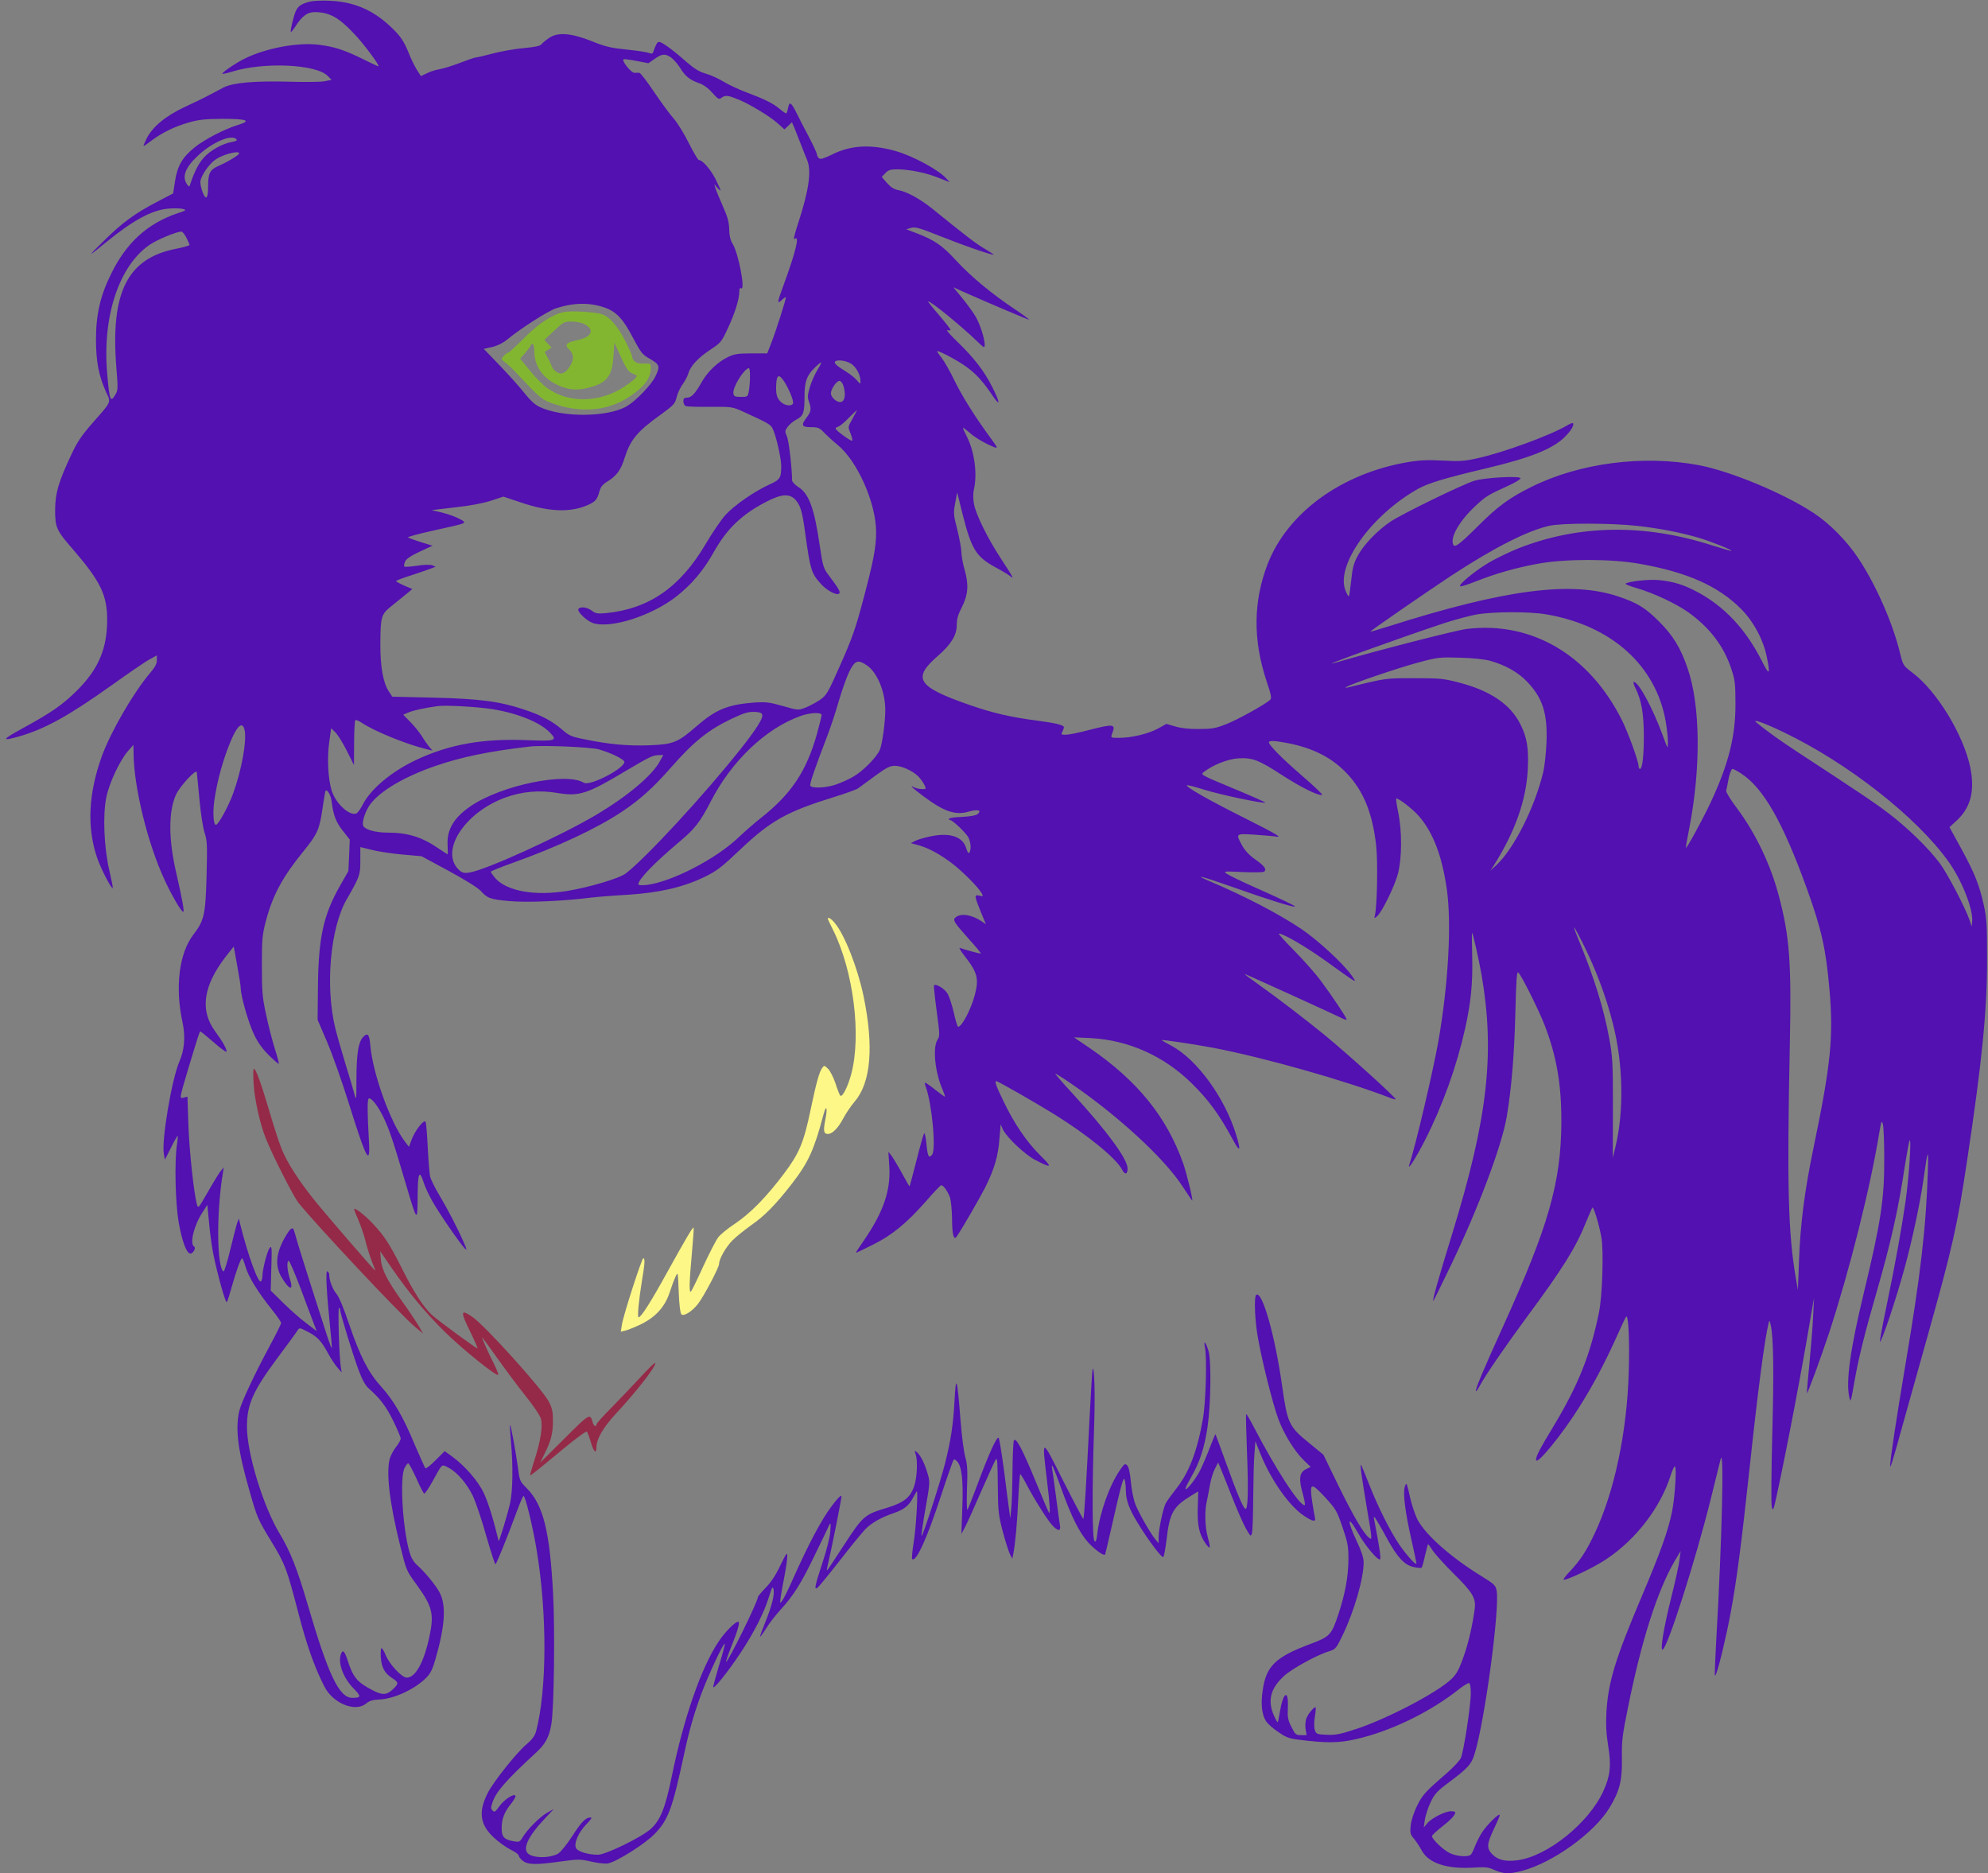 <?xml version="1.0" standalone="no"?>
<svg xmlns:xlink="http://www.w3.org/1999/xlink" id="svg" version="1.0" xmlns="http://www.w3.org/2000/svg" width="1280pt" height="1206pt" viewBox="0 0 1280 1206" preserveAspectRatio="xMidYMid meet">

<rect x="0" y="0" width="1280" height="1206" fill="#808080" stroke="none"/>

<g transform="translate(0,1206) scale(0.1,-0.1)" fill="#000000" stroke="none">
<path d="M1997 12050 c-55 -14 -75 -27 -91 -58 -14 -28 -39 -132 -33 -138 2&#10;-2 18 18 35 45 38 58 73 83 117 83 94 0 155 -33 252 -136 63 -65 167 -205 160&#10;-213 -2 -1 -45 19 -97 45 -115 57 -181 80 -280 93 -137 19 -350 -20 -490 -91&#10;-59 -30 -144 -89 -138 -95 2 -2 31 4 63 14 203 63 539 48 614 -27 l26 -26 -45&#10;-9 c-25 -5 -126 -6 -225 -3 -228 6 -364 -6 -425 -37 -25 -13 -67 -36 -95 -50&#10;-27 -15 -98 -49 -156 -76 -122 -57 -207 -127 -245 -203 -13 -26 -22 -48 -19&#10;-48 3 0 26 16 52 36 65 49 148 90 240 116 63 18 104 22 215 23 159 0 190 -12&#10;101 -39 -88 -27 -217 -94 -280 -145 -79 -64 -111 -119 -126 -217 l-12 -79&#10;-105 -55 c-142 -74 -225 -135 -344 -253 -108 -106 -106 -107 19 -5 174 142&#10;296 207 400 215 35 3 76 2 92 -2 26 -7 24 -9 -37 -29 -192 -66 -327 -189 -425&#10;-390 -69 -138 -97 -262 -97 -421 0 -141 18 -237 67 -343 30 -65 35 -54 -91&#10;-197 -69 -79 -97 -121 -134 -200 -83 -177 -104 -247 -105 -355 0 -117 6 -132&#10;122 -265 170 -198 213 -287 213 -444 0 -185 -55 -316 -190 -452 -95 -95 -165&#10;-144 -355 -248 -134 -73 -139 -85 -23 -52 168 48 321 133 603 334 105 75 211&#10;148 238 162 l47 26 0 -31 c0 -23 -12 -46 -44 -83 -108 -127 -254 -380 -311&#10;-537 -86 -241 -96 -456 -30 -651 24 -71 93 -204 101 -196 2 2 -8 53 -22 113&#10;-34 146 -43 354 -20 469 18 92 87 239 140 300 l35 40 1 -52 c1 -217 90 -582&#10;200 -818 45 -98 107 -205 120 -205 8 0 -5 74 -44 245 -52 221 -52 401 -3 509&#10;25 55 130 168 134 145 1 -8 9 -86 17 -174 8 -89 23 -184 33 -215 17 -49 18&#10;-78 13 -280 -7 -250 -15 -285 -85 -377 -92 -120 -119 -339 -70 -563 20 -92 13&#10;-179 -20 -254 -49 -112 -116 -509 -100 -595 l7 -36 40 79 c21 43 41 76 42 75&#10;2 -2 0 -29 -5 -59 -16 -112 -10 -371 11 -496 21 -122 51 -204 76 -204 18 0 38&#10;37 24 45 -30 18 -2 135 53 219 l32 50 12 -124 c6 -69 19 -159 28 -200 28 -136&#10;78 -311 85 -303 4 4 17 44 29 88 27 99 61 195 70 195 3 0 14 -26 23 -58 18&#10;-62 80 -162 172 -277 31 -38 56 -75 56 -82 0 -6 -32 -72 -72 -145 -100 -186&#10;-184 -365 -197 -420 -27 -115 -10 -254 65 -514 50 -176 53 -183 147 -337 82&#10;-135 95 -169 167 -447 53 -205 105 -354 169 -478 55 -108 199 -166 268 -109&#10;21 18 42 24 81 26 97 3 233 66 307 141 27 27 41 56 59 120 61 212 70 345 27&#10;427 -22 44 -96 134 -146 178 -23 21 -38 47 -49 85 -44 155 -63 479 -31 540 9&#10;17 19 30 23 30 5 0 28 -43 52 -95 23 -53 46 -98 51 -100 4 -3 28 32 53 77 67&#10;121 57 113 103 90 56 -29 120 -103 159 -185 18 -40 57 -154 85 -255 29 -100&#10;55 -182 59 -182 6 0 70 157 146 362 16 43 32 78 35 78 11 0 59 -195 83 -341&#10;70 -413 68 -910 -3 -1177 -8 -27 -25 -51 -61 -81 -65 -55 -213 -241 -250 -314&#10;-61 -121 -50 -202 38 -285 31 -29 80 -64 109 -79 29 -14 53 -31 53 -38 0 -8&#10;12 -23 26 -34 33 -26 86 -27 247 -4 112 15 122 15 193 -1 43 -10 89 -15 108&#10;-12 55 10 236 124 298 187 91 93 116 161 193 518 32 151 65 264 111 388 43&#10;116 142 328 150 321 3 -3 -13 -65 -36 -138 -22 -74 -39 -137 -38 -141 5 -14&#10;95 99 173 216 88 132 155 263 186 365 19 62 24 71 29 50 9 -34 -10 -107 -53&#10;-214 -20 -49 -35 -91 -33 -93 1 -2 19 23 39 54 19 32 62 87 95 123 82 90 132&#10;169 221 355 43 88 83 171 89 185 11 22 12 16 8 -40 -3 -39 -24 -120 -51 -202&#10;-50 -152 -55 -179 -29 -157 9 8 73 86 142 174 68 88 141 177 161 198 39 42&#10;104 79 190 108 63 22 95 48 122 101 11 21 21 38 22 38 9 0 -5 -239 -20 -328&#10;-9 -56 -13 -105 -10 -108 24 -25 96 132 187 411 40 121 76 223 80 228 3 4 14&#10;-1 23 -11 30 -33 40 -125 33 -302 l-6 -165 24 45 c13 25 61 131 106 235 46&#10;105 87 194 91 199 11 12 12 -4 14 -199 1 -132 5 -164 32 -266 17 -64 38 -129&#10;46 -145 l15 -28 6 30 c13 65 25 198 32 351 4 90 10 163 13 163 3 0 22 -30 41&#10;-67 50 -96 137 -233 168 -265 34 -36 53 -36 47 0 -3 15 -14 97 -25 182 -11 85&#10;-23 169 -26 185 -8 50 10 10 60 -130 64 -178 116 -282 172 -344 41 -45 100&#10;-89 109 -79 1 2 17 66 34 143 72 317 84 361 92 340 4 -11 8 -44 8 -72 1 -62&#10;20 -114 75 -205 65 -107 157 -231 166 -221 5 4 13 51 20 103 21 185 42 221&#10;170 298 l35 21 -3 -104 c-4 -116 10 -176 53 -235 29 -39 31 -28 10 50 -17 63&#10;-19 166 -5 225 5 22 14 69 20 104 6 35 20 82 32 105 l21 41 13 -30 c7 -17 41&#10;-100 74 -185 33 -85 75 -180 92 -210 30 -52 32 -54 39 -30 4 14 7 118 8 231 1&#10;113 4 241 8 283 l6 78 32 -80 c66 -166 186 -338 281 -400 57 -39 79 -41 70&#10;-10 -3 13 -11 60 -18 105 -17 119 -7 122 84 24 70 -77 76 -87 112 -193 34 -99&#10;38 -122 38 -207 -1 -110 -20 -216 -63 -348 -46 -139 -55 -149 -184 -197 -224&#10;-84 -283 -142 -305 -298 -13 -86 -6 -153 20 -196 10 -17 47 -50 82 -73 61 -41&#10;66 -42 193 -56 152 -16 226 -11 354 23 209 56 437 170 609 305 34 28 67 47 72&#10;44 6 -3 10 -32 10 -63 0 -82 -47 -387 -65 -421 -8 -16 -45 -56 -81 -88 -150&#10;-130 -164 -146 -200 -218 -21 -43 -37 -93 -41 -126 -5 -49 -3 -58 22 -87 14&#10;-17 36 -50 48 -73 44 -83 160 -122 333 -112 78 5 97 3 138 -16 58 -25 92 -26&#10;171 -6 202 52 471 246 569 409 65 108 81 174 79 316 -2 112 2 146 38 323 88&#10;439 191 759 304 952 l36 60 -7 -55 c-3 -30 -28 -144 -56 -254 -46 -187 -69&#10;-326 -54 -326 29 0 211 569 311 970 29 118 58 233 63 255 24 98 10 -509 -28&#10;-1170 -5 -93 -9 -183 -9 -200 0 -29 1 -29 10 -6 18 45 68 256 93 394 37 198&#10;69 443 121 927 54 505 97 831 122 930 6 24 6 23 14 -10 18 -78 21 -297 10&#10;-705 -6 -236 -8 -446 -3 -465 7 -31 10 -26 31 70 67 310 161 800 225 1185 l16&#10;90 -6 -120 c-3 -66 -14 -203 -24 -305 -10 -101 -17 -186 -16 -188 5 -4 89 225&#10;143 388 131 400 265 932 324 1294 12 69 14 75 22 50 5 -16 9 -114 9 -219 1&#10;-265 -21 -409 -132 -870 -86 -357 -116 -567 -93 -670 8 -37 10 -31 31 90 26&#10;153 69 326 147 595 88 305 138 526 179 800 14 89 28 165 32 169 12 11 -6 -248&#10;-27 -394 -25 -173 -65 -397 -124 -681 -25 -119 -43 -219 -41 -221 9 -10 105&#10;275 161 482 47 171 100 422 120 565 27 195 33 207 28 55 -12 -372 -47 -674&#10;-148 -1270 -54 -322 -95 -591 -95 -629 0 -25 14 19 83 269 42 149 112 399 156&#10;557 163 581 193 716 255 1128 97 641 130 970 130 1300 0 224 -2 267 -21 353&#10;-29 131 -59 206 -147 367 l-74 135 49 45 c88 83 115 190 85 339 -43 209 -215&#10;492 -372 610 -59 45 -61 48 -79 121 -46 193 -152 436 -266 610 -76 116 -187&#10;229 -294 299 -190 125 -531 267 -735 306 -359 68 -770 15 -1081 -140 -139 -69&#10;-215 -124 -339 -248 -127 -126 -154 -146 -164 -121 -19 48 43 153 144 247 69&#10;64 79 70 213 131 42 19 77 40 77 47 0 17 -229 5 -297 -16 -74 -22 -469 -215&#10;-540 -263 -86 -58 -174 -150 -211 -220 -26 -48 -34 -79 -42 -158 -6 -53 -12&#10;-100 -15 -102 -3 -3 -12 12 -21 34 -68 162 164 488 468 658 65 36 174 69 437&#10;131 286 68 429 125 507 203 40 40 62 77 51 88 -2 3 -20 -4 -39 -16 -107 -63&#10;-413 -175 -575 -210 -84 -19 -116 -21 -223 -15 -96 5 -148 3 -225 -10 -425&#10;-72 -772 -323 -902 -653 -94 -242 -97 -491 -7 -760 29 -86 33 -107 22 -117&#10;-30 -29 -209 -128 -283 -157 -69 -27 -93 -31 -175 -31 -62 -1 -115 5 -152 16&#10;l-58 17 -52 -29 c-60 -34 -172 -61 -253 -61 -54 0 -54 0 -45 26 25 64 14 66&#10;-150 24 -63 -17 -130 -30 -148 -30 -29 0 -32 2 -22 19 5 11 10 24 10 30 0 13&#10;-53 26 -165 41 -174 22 -295 50 -449 104 -331 116 -364 169 -197 314 85 74&#10;121 133 121 197 0 39 8 68 32 114 41 81 47 144 19 242 -12 41 -21 93 -21 115&#10;0 21 -12 86 -26 143 -25 97 -26 108 -14 172 l13 69 33 -133 c59 -235 88 -282&#10;219 -352 39 -21 78 -45 88 -53 30 -26 19 -6 -54 105 -86 130 -166 290 -178&#10;359 -6 30 -6 66 -1 90 24 102 5 245 -45 344 -14 27 -25 52 -25 56 0 3 18 -10&#10;40 -29 36 -34 108 -75 165 -97 21 -8 16 2 -29 63 -96 131 -178 260 -231 368&#10;-28 59 -66 125 -84 148 -18 22 -30 41 -27 41 19 0 145 -68 193 -105 61 -45&#10;104 -93 165 -184 50 -73 48 -44 -2 55 -52 104 -119 191 -225 293 -47 45 -77&#10;80 -66 76 12 -3 21 -3 21 2 0 4 -34 48 -75 96 -42 48 -73 87 -69 87 19 0 209&#10;-155 312 -254 49 -47 52 -49 52 -25 0 39 -29 129 -57 179 -14 25 -53 78 -85&#10;118 l-60 73 59 -27 c176 -78 426 -184 429 -182 1 2 -40 33 -93 68 -150 100&#10;-283 211 -378 314 -89 97 -140 132 -260 177 l-60 23 31 9 c27 8 54 0 195 -56&#10;143 -57 316 -117 337 -117 4 0 -22 17 -57 38 -57 33 -123 84 -339 259 -77 62&#10;-164 110 -218 119 -28 5 -48 18 -73 46 l-34 39 23 24 c20 21 33 25 81 25 32 0&#10;89 -7 127 -15 61 -12 91 -22 187 -60 l20 -8 -20 22 c-50 57 -218 148 -333 180&#10;-159 44 -287 36 -407 -25 -52 -25 -72 -31 -82 -23 -7 6 -13 18 -13 25 0 7 -23&#10;57 -51 111 -29 54 -65 124 -80 155 -36 71 -46 78 -55 33 -3 -19 -9 -35 -13&#10;-35 -3 0 -22 13 -41 29 -45 37 -96 62 -210 105 -51 19 -118 50 -149 69 -31 19&#10;-82 43 -114 52 -45 13 -76 32 -129 78 -87 77 -156 127 -174 127 -13 0 -19 -12&#10;-39 -67 -3 -9 -11 -10 -30 -3 -14 5 -78 15 -142 21 -97 10 -134 18 -218 52&#10;-135 54 -223 62 -279 23 -21 -14 -44 -33 -50 -41 -8 -11 -42 -18 -116 -25 -58&#10;-5 -148 -21 -199 -35 -52 -14 -101 -25 -108 -25 -7 0 -53 -16 -102 -35 -49&#10;-19 -109 -37 -133 -41 -23 -4 -60 -15 -80 -26 l-38 -18 -27 42 c-14 24 -37 69&#10;-49 101 -33 83 -57 118 -124 180 -112 104 -235 156 -385 162 -49 3 -107 0&#10;-128 -5z m2325 -361 c16 -12 43 -43 59 -69 33 -53 60 -74 122 -96 26 -9 57&#10;-31 83 -61 40 -44 42 -45 63 -30 24 16 42 13 116 -18 71 -31 191 -104 239&#10;-146 l47 -42 24 23 24 23 15 -34 c8 -19 26 -65 41 -104 15 -38 33 -85 41 -103&#10;30 -70 13 -194 -55 -403 -28 -85 -35 -116 -23 -107 32 27 6 -82 -72 -295 -43&#10;-116 -44 -128 -11 -97 14 13 25 20 25 15 0 -15 -62 -210 -91 -285 l-29 -75&#10;-102 0 c-87 0 -110 -4 -150 -23 -68 -33 -132 -95 -169 -160 -42 -75 -67 -102&#10;-96 -102 -18 0 -23 -6 -23 -24 0 -13 7 -27 16 -30 9 -4 80 -6 158 -5 138 1&#10;142 0 211 -31 160 -73 176 -82 189 -108 22 -42 56 -191 56 -241 0 -79 -7 -89&#10;-78 -121 -96 -44 -223 -132 -281 -195 -28 -31 -85 -115 -128 -188 -164 -278&#10;-365 -417 -641 -444 -55 -5 -67 -3 -92 16 -31 23 -75 28 -86 10 -9 -16 54 -77&#10;94 -90 115 -38 381 48 539 173 98 77 173 167 237 281 85 152 181 245 340 327&#10;100 52 152 54 190 10 31 -37 42 -75 61 -216 32 -231 39 -254 97 -319 38 -45&#10;106 -81 121 -66 10 10 0 28 -74 127 -26 35 -33 57 -50 175 -35 244 -70 341&#10;-138 383 -23 15 -41 34 -41 44 -1 83 -21 254 -33 282 -14 32 -14 37 5 63 11&#10;15 37 36 57 47 44 22 51 43 51 149 0 92 14 133 62 180 22 23 43 40 45 37 2 -2&#10;-9 -24 -25 -49 -15 -25 -37 -73 -47 -107 -15 -51 -17 -67 -7 -94 17 -47 15&#10;-65 -13 -102 -39 -51 -34 -64 27 -64 46 0 55 -4 87 -38 20 -20 57 -54 84 -76&#10;128 -104 248 -376 248 -561 0 -101 -17 -187 -86 -447 -46 -173 -70 -241 -143&#10;-405 -84 -190 -90 -199 -135 -230 -25 -17 -67 -39 -92 -49 -46 -17 -47 -17&#10;-145 11 -88 25 -109 27 -187 22 -168 -13 -245 -45 -368 -152 -122 -106 -150&#10;-117 -308 -123 -135 -5 -262 7 -415 39 -82 16 -99 24 -139 59 -67 58 -135 95&#10;-254 134 -154 51 -284 68 -584 75 l-259 6 -22 33 c-37 55 -56 161 -55 307 1&#10;176 5 190 71 243 30 24 73 59 95 77 l40 33 -52 22 c-29 13 -53 26 -53 29 0 4&#10;46 21 103 39 56 19 113 38 127 44 l25 10 -23 9 c-14 5 -52 4 -97 -3 -41 -6&#10;-78 -9 -82 -5 -3 4 -1 18 5 32 9 18 37 37 95 64 l82 38 -75 23 c-41 13 -79 27&#10;-83 30 -4 4 70 24 165 45 227 50 218 46 166 75 -24 13 -74 31 -111 40 l-68 16&#10;152 18 c96 10 182 27 231 43 l79 26 108 -36 c184 -63 323 -68 436 -18 49 22&#10;60 35 74 86 8 31 20 46 56 68 57 36 83 73 107 150 36 115 81 170 231 277 85&#10;62 93 70 104 114 6 26 24 63 38 82 15 20 31 51 37 70 13 48 65 103 145 155 63&#10;42 69 48 110 137 45 96 73 186 73 235 0 19 4 26 12 21 29 -18 -17 224 -54 285&#10;-15 23 -22 53 -23 95 -1 47 -11 82 -42 151 -22 50 -43 101 -47 115 l-7 25 20&#10;-24 c29 -32 26 -21 -13 58 -32 62 -83 121 -107 121 -5 0 -34 49 -64 109 -30&#10;61 -75 133 -100 161 -25 28 -81 105 -125 170 -44 66 -86 120 -93 121 -6 1 -21&#10;1 -32 0 -20 -1 -82 75 -71 87 3 3 41 -2 83 -10 l78 -15 40 28 c48 34 68 35&#10;107 8z m-2797 -529 c3 -4 -12 -11 -33 -14 -62 -11 -139 -55 -181 -102 -33 -38&#10;-59 -88 -86 -169 -6 -20 -7 -20 -21 -1 -33 46 -12 105 63 177 98 95 232 151&#10;258 109z m15 -87 c0 -11 -75 -56 -133 -81 -55 -24 -67 -47 -67 -130 0 -79 -13&#10;-95 -34 -43 -9 23 -16 53 -16 68 0 36 53 115 98 146 46 33 152 60 152 40z&#10;m-340 -543 c11 -21 20 -43 20 -47 0 -4 -38 -15 -84 -24 -315 -61 -425 -278&#10;-387 -762 11 -135 11 -150 -6 -177 -32 -55 -38 -40 -53 137 -32 365 76 691&#10;273 827 47 32 170 84 204 85 7 1 22 -17 33 -39z m2699 -452 c72 -27 116 -75&#10;179 -197 50 -94 58 -104 108 -132 62 -35 66 -49 32 -116 -27 -53 -124 -154&#10;-182 -188 -122 -72 -419 -74 -563 -4 -30 14 -62 45 -100 93 -31 39 -102 118&#10;-157 175 l-101 105 53 12 c32 7 69 25 95 46 88 73 265 186 316 203 116 38 221&#10;39 320 3z m1579 -358 c34 -21 62 -72 62 -112 0 -23 0 -23 -23 4 -12 14 -42 39&#10;-67 54 -61 38 -81 55 -74 65 10 16 68 9 102 -11z m-649 -82 c0 -29 -3 -71 -7&#10;-93 -7 -40 -8 -40 -52 -40 -39 0 -45 3 -48 23 -6 39 71 162 100 162 4 0 8 -24&#10;7 -52z m218 -31 c31 -46 65 -128 59 -144 -9 -21 -55 -15 -81 12 -24 23 -31 53&#10;-27 114 3 59 18 64 49 18z m385 -36 c15 -54 7 -95 -19 -99 -25 -4 -63 30 -63&#10;56 0 29 39 84 57 80 9 -2 21 -18 25 -37z m58 -205 c-31 -54 -31 -54 -14 -95 9&#10;-23 14 -44 11 -48 -7 -6 -107 67 -107 78 0 4 8 10 18 13 10 3 40 28 67 56 27&#10;27 51 50 52 50 2 0 -11 -24 -27 -54z m5048 -691 c145 -16 283 -43 396 -76 76&#10;-22 219 -79 214 -85 -2 -2 -58 14 -124 35 -435 140 -858 134 -1245 -18 -58&#10;-23 -145 -65 -193 -93 -89 -53 -196 -141 -185 -152 3 -4 51 11 106 33 127 50&#10;252 86 401 113 172 31 466 31 646 -1 309 -54 511 -144 658 -293 79 -80 140&#10;-194 163 -303 25 -122 18 -128 -31 -30 -104 205 -240 350 -415 444 -90 48&#10;-157 68 -252 77 -65 5 -186 -8 -211 -23 -5 -3 29 -17 75 -30 107 -31 253 -100&#10;333 -157 136 -99 225 -216 273 -361 24 -71 27 -96 27 -225 1 -208 -44 -388&#10;-158 -632 -47 -102 -156 -302 -161 -296 -2 2 8 57 21 123 76 389 73 792 -10&#10;1032 -44 130 -94 212 -181 299 -90 91 -143 123 -265 164 -303 102 -731 46&#10;-1485 -194 -60 -19 -111 -34 -112 -32 -3 3 356 251 521 360 273 179 491 290&#10;631 321 83 19 398 18 563 0z m-582 -570 c419 -71 706 -329 769 -690 8 -48 15&#10;-108 14 -134 0 -46 0 -46 -34 47 -64 174 -155 342 -185 342 -6 0 -1 -18 10&#10;-40 37 -73 53 -158 54 -295 1 -136 -9 -225 -25 -225 -5 0 -9 9 -9 19 0 30 -68&#10;217 -107 295 -211 421 -582 638 -1000 587 -70 -9 -560 -134 -848 -218 -131&#10;-38 396 153 705 256 69 22 161 47 205 55 109 19 341 20 451 1z m-361 -299 c99&#10;-28 180 -74 238 -135 101 -106 132 -205 124 -396 -3 -66 -12 -150 -21 -187&#10;-55 -228 -189 -493 -302 -598 l-38 -35 23 35 c138 220 208 420 218 620 6 134&#10;-5 203 -48 288 -64 128 -193 216 -399 269 -96 25 -121 27 -285 27 -187 0 -174&#10;2 -425 -59 -18 -5 -21 -4 -10 3 31 20 340 125 465 158 123 33 137 34 265 30&#10;84 -2 157 -10 195 -20z m-4014 -29 c67 -45 119 -170 119 -287 0 -80 -19 -218&#10;-35 -257 -20 -47 -109 -138 -171 -173 -29 -17 -78 -39 -110 -50 -65 -23 -160&#10;-27 -167 -7 -4 12 27 104 103 302 24 61 60 169 80 240 21 72 52 159 69 193 36&#10;71 55 78 112 39z m-2411 -282 c165 -27 307 -85 370 -150 51 -53 39 -57 -143&#10;-50 -285 12 -501 -26 -713 -125 -160 -74 -298 -189 -349 -291 -14 -27 -32 -52&#10;-41 -56 -45 -17 -134 66 -159 149 -23 77 -30 209 -15 312 l12 88 29 -28 c15&#10;-16 48 -69 73 -119 l45 -90 1 142 c0 78 4 144 8 147 5 3 21 -4 38 -15 82 -56&#10;299 -144 429 -174 l30 -7 -21 24 c-11 13 -31 41 -44 63 -13 22 -46 64 -73 92&#10;l-51 52 35 15 c31 13 105 29 184 40 52 8 258 -4 355 -19z m1738 -38 c5 -23&#10;-42 -96 -142 -222 -235 -296 -609 -700 -737 -798 -42 -32 -235 -89 -374 -112&#10;-213 -35 -395 -2 -469 85 -14 17 -26 35 -26 38 0 4 62 29 138 56 291 104 545&#10;223 707 331 114 76 200 153 316 285 146 166 239 241 388 312 85 40 108 47 156&#10;45 29 -2 41 -7 43 -20z m382 0 c0 -8 -14 -62 -30 -122 -68 -241 -165 -386&#10;-360 -540 -41 -32 -106 -89 -145 -126 -145 -139 -432 -287 -592 -306 -33 -3&#10;-53 -2 -53 4 0 32 102 137 262 272 101 84 136 129 204 261 134 261 354 471&#10;579 551 61 22 135 25 135 6z m6195 -111 c414 -199 856 -546 1061 -833 86 -120&#10;160 -308 152 -386 l-3 -32 -13 40 c-28 81 -143 302 -194 370 -71 94 -203 224&#10;-324 316 -90 69 -175 126 -589 397 -110 72 -193 131 -265 190 -34 28 48 -1&#10;175 -62z m-9910 14 c15 -68 -20 -261 -74 -408 -30 -83 -95 -202 -111 -202 -16&#10;0 -21 80 -10 157 19 132 59 273 108 388 42 98 74 122 87 65z m6717 -84 c164&#10;-32 285 -94 381 -196 107 -113 165 -257 188 -467 11 -104 6 -384 -8 -443 -6&#10;-24 -5 -24 14 -8 33 30 112 192 134 274 26 103 27 273 1 397 -10 48 -15 87&#10;-12 87 18 0 106 -68 145 -113 93 -106 150 -258 181 -474 31 -225 9 -615 -56&#10;-983 -36 -198 -143 -655 -185 -785 -17 -51 38 34 99 153 116 228 205 478 260&#10;723 37 169 49 289 45 462 -2 85 -3 154 -1 152 7 -7 43 -168 62 -275 86 -502&#10;39 -918 -189 -1660 -88 -285 -134 -447 -122 -434 4 5 55 108 113 229 177 368&#10;326 765 359 954 31 186 49 398 56 678 5 204 9 261 18 253 20 -16 131 -239 169&#10;-336 79 -204 110 -386 109 -629 -2 -389 -83 -670 -378 -1320 -125 -275 -179&#10;-404 -172 -411 2 -2 14 15 27 39 41 74 158 244 299 436 234 316 316 448 381&#10;609 21 51 40 95 43 98 8 8 44 -113 58 -193 15 -86 6 -373 -15 -478 -56 -277&#10;-134 -472 -295 -739 -86 -142 -111 -190 -111 -213 0 -43 165 158 279 340 86&#10;136 159 274 231 432 34 77 66 144 70 149 15 16 23 -149 17 -354 -11 -388 -92&#10;-774 -221 -1045 -52 -110 -92 -171 -159 -242 -28 -29 -45 -53 -39 -53 29 0&#10;198 81 275 133 192 128 348 332 414 540 10 31 22 57 27 57 13 0 0 -204 -19&#10;-295 -26 -125 -76 -263 -199 -553 -166 -392 -212 -542 -223 -737 -4 -82 -1&#10;-137 12 -218 20 -122 13 -189 -31 -286 -93 -207 -364 -424 -557 -447 -76 -9&#10;-121 2 -157 37 -40 41 -38 67 10 168 22 46 39 86 36 88 -8 9 -85 -68 -115&#10;-115 -17 -27 -37 -68 -46 -92 -9 -24 -21 -48 -28 -52 -23 -14 -91 -8 -133 13&#10;-42 20 -114 89 -114 109 0 5 29 33 65 61 58 45 85 75 85 93 0 3 -13 6 -28 6&#10;-38 0 -127 -46 -153 -78 l-22 -27 7 50 c4 28 21 78 37 113 27 55 42 72 122&#10;131 115 86 141 113 160 176 65 201 165 943 143 1056 -6 33 -16 42 -92 89 -199&#10;122 -363 266 -417 367 -15 29 -36 91 -47 138 -10 48 -21 89 -24 92 -3 3 -8 -7&#10;-12 -22 -11 -43 4 -160 41 -325 19 -85 35 -159 35 -164 0 -18 -60 48 -109 118&#10;-61 90 -140 247 -198 396 -25 63 -47 117 -50 120 -8 7 5 -83 38 -279 35 -206&#10;35 -208 13 -190 -36 29 -101 141 -195 332 l-98 202 -95 78 c-127 103 -137 126&#10;-171 365 -45 321 -127 611 -166 587 -16 -10 -10 -167 11 -281 28 -156 93 -414&#10;130 -517 36 -98 106 -212 168 -271 l41 -39 -32 -16 c-41 -21 -46 -63 -18 -161&#10;11 -38 16 -70 11 -70 -36 0 -188 235 -335 518 -21 40 -40 71 -42 69 -2 -3 1&#10;-114 6 -248 10 -249 6 -373 -11 -362 -16 9 -55 104 -125 298 -36 99 -66 181&#10;-67 182 -1 2 -17 -36 -36 -85 -18 -48 -46 -113 -61 -144 -29 -58 -88 -133 -96&#10;-124 -3 3 14 38 37 78 55 95 85 188 105 323 21 145 25 423 6 488 -16 55 -34&#10;75 -23 25 14 -63 6 -358 -13 -463 -37 -210 -90 -348 -176 -454 -26 -33 -54&#10;-72 -63 -88 -18 -35 -46 -168 -46 -220 l0 -38 -21 25 c-36 45 -109 174 -130&#10;229 -11 30 -24 94 -28 144 -5 56 -14 94 -24 104 -13 13 -18 10 -46 -31 -68&#10;-98 -131 -277 -146 -410 -5 -44 -10 -55 -18 -47 -15 15 -16 341 -3 716 8 222&#10;3 406 -9 393 -2 -2 -11 -147 -20 -323 -20 -403 -34 -638 -40 -643 -2 -2 -60&#10;108 -129 244 -142 283 -138 282 -106 14 20 -169 24 -228 14 -218 -3 3 -43 96&#10;-88 207 -86 207 -124 279 -138 258 -4 -7 -8 -95 -9 -197 -1 -102 -4 -212 -8&#10;-245 l-6 -60 -7 50 c-4 28 -19 142 -33 255 -15 113 -31 209 -35 214 -11 11&#10;-61 -97 -131 -286 -33 -88 -64 -168 -69 -177 -5 -10 -7 42 -4 134 5 121 2 161&#10;-11 205 -9 30 -23 139 -31 242 -21 269 -29 295 -38 123 -8 -154 -24 -259 -62&#10;-409 -31 -122 -144 -470 -150 -463 -3 3 8 82 25 176 29 164 29 173 14 223 -19&#10;66 -46 120 -69 139 -16 13 -17 12 -9 -11 15 -41 10 -152 -9 -207 -24 -73 -66&#10;-106 -173 -139 -147 -44 -156 -52 -278 -239 -59 -91 -108 -165 -110 -165 -2 0&#10;-1 8 1 18 31 134 94 450 92 461 -2 9 -28 -17 -64 -66 -64 -84 -151 -249 -245&#10;-460 -30 -68 -62 -133 -71 -145 -17 -23 -17 -23 -12 17 3 22 14 85 25 139 10&#10;54 19 113 18 130 0 26 -7 16 -44 -60 -29 -62 -59 -108 -94 -144 -28 -29 -51&#10;-56 -51 -61 0 -29 -196 -426 -205 -417 -2 2 13 46 34 99 42 103 57 159 44 159&#10;-20 0 -85 -66 -127 -129 -112 -168 -224 -492 -301 -868 -41 -201 -73 -281&#10;-135 -337 -60 -54 -290 -166 -340 -166 -63 0 -129 20 -141 42 -16 30 16 103&#10;67 155 27 27 38 43 28 43 -33 0 -58 -25 -120 -121 -37 -57 -76 -104 -92 -113&#10;-65 -33 -179 -27 -200 11 -21 36 18 111 106 205 l67 72 -44 -25 c-45 -25 -128&#10;-108 -158 -160 -15 -26 -21 -28 -53 -23 -64 11 -80 28 -80 85 0 59 17 104 61&#10;158 17 22 30 44 28 50 -7 19 -72 -23 -103 -66 -26 -37 -32 -41 -44 -29 -12 11&#10;-12 21 -2 50 23 71 85 142 283 325 59 54 83 99 97 182 17 97 24 607 11 840&#10;-21 402 -63 570 -169 678 -44 44 -47 49 -57 131 -15 110 -47 282 -51 277 -2&#10;-2 1 -50 6 -108 14 -155 12 -311 -5 -392 -14 -67 -72 -258 -75 -247 -31 133&#10;-67 250 -95 308 -37 79 -123 177 -206 237 l-46 33 -59 -59 c-32 -32 -61 -55&#10;-65 -51 -4 4 -35 74 -70 155 -74 178 -135 283 -218 374 -80 89 -132 191 -202&#10;395 -34 102 -66 179 -82 198 -25 29 -47 86 -47 122 0 9 -5 20 -12 24 -13 8 -6&#10;-132 17 -355 8 -74 13 -137 11 -139 -2 -2 -15 32 -29 75 -14 43 -61 191 -105&#10;328 -44 138 -88 278 -97 313 -17 60 -18 62 -37 46 -10 -10 -33 -46 -50 -81&#10;-42 -86 -44 -159 -6 -224 51 -86 81 -92 54 -10 -17 54 -21 107 -8 115 5 3 39&#10;-77 77 -177 37 -100 76 -203 86 -229 l18 -47 -67 51 c-37 27 -103 86 -148 130&#10;l-81 80 4 146 c4 132 3 145 -11 128 -15 -19 -46 -137 -46 -178 0 -13 -4 -29&#10;-9 -36 -15 -24 -85 166 -136 373 l-7 30 -10 -25 c-5 -14 -25 -91 -45 -173 -19&#10;-81 -39 -145 -44 -142 -44 28 -46 389 -3 640 l5 30 -21 -25 c-11 -14 -48 -74&#10;-82 -134 -60 -104 -62 -108 -70 -80 -20 72 -49 345 -55 511 l-6 183 -24 -6&#10;c-29 -8 -29 -10 29 186 66 218 73 240 78 240 3 0 41 -31 85 -69 44 -39 81 -66&#10;83 -61 5 13 -24 65 -73 131 -99 135 -77 292 68 480 l52 66 22 -121 c12 -67 23&#10;-133 23 -147 0 -50 50 -224 85 -297 23 -50 54 -93 95 -134 34 -33 63 -59 65&#10;-56 2 2 -9 46 -26 98 -16 52 -42 151 -56 220 -24 111 -27 147 -27 315 0 174 3&#10;198 27 290 44 165 109 284 245 450 85 105 99 136 118 267 9 62 18 115 20 117&#10;11 12 34 -27 39 -67 11 -90 28 -134 72 -190 l45 -57 -4 -101 -5 -102 -56 -98&#10;c-106 -188 -137 -333 -140 -654 l-2 -205 62 -145 c34 -80 96 -255 138 -390&#10;120 -383 142 -419 129 -217 -9 153 -9 235 -1 244 14 13 60 -44 97 -122 37 -77&#10;62 -151 149 -447 67 -226 69 -228 70 -60 1 156 11 177 40 86 9 -27 33 -78 53&#10;-114 40 -73 179 -274 209 -305 17 -18 17 -13 -5 37 -44 100 -107 220 -158 305&#10;-27 45 -54 99 -59 120 -4 21 -11 106 -15 188 -4 83 -10 156 -14 163 -9 19 -67&#10;-54 -90 -115 l-17 -46 -26 34 c-94 124 -208 440 -223 622 -6 70 -17 82 -47 50&#10;-30 -34 -41 -105 -42 -262 0 -144 -1 -151 -13 -105 -7 27 -33 117 -59 199 -25&#10;83 -54 184 -64 225 -66 267 -33 646 73 830 85 148 88 157 88 250 l0 87 73 -18&#10;c39 -10 128 -24 197 -30 l124 -11 176 -95 c105 -57 187 -108 205 -128 43 -48&#10;62 -55 188 -66 112 -10 344 0 517 22 41 5 151 14 243 19 203 13 355 48 494&#10;115 79 39 108 61 228 175 198 187 298 244 605 339 74 23 144 48 155 56 11 8&#10;60 44 109 80 74 54 96 65 128 65 42 0 108 -29 146 -64 22 -19 52 -67 52 -81 0&#10;-9 -50 -5 -71 5 -39 21 -17 -1 54 -54 135 -101 208 -126 294 -101 59 17 87 9&#10;57 -16 -11 -9 -48 -15 -101 -18 -45 -1 -83 -7 -83 -12 0 -5 4 -9 9 -9 15 0&#10;101 -82 116 -111 16 -31 19 -77 7 -97 -6 -9 -13 1 -21 28 -22 74 -105 102&#10;-229 76 -39 -8 -83 -21 -99 -29 l-28 -15 45 -12 c63 -17 134 -54 212 -112 67&#10;-49 178 -160 199 -199 10 -20 9 -21 -15 -15 -34 8 -33 0 8 -102 l34 -82 -26&#10;18 c-64 43 -131 54 -166 29 -25 -18 -17 -31 82 -142 45 -49 79 -91 77 -93 -3&#10;-3 -100 23 -135 36 -8 3 6 -21 32 -54 82 -105 92 -145 64 -251 -25 -93 -83&#10;-203 -107 -203 -4 0 -17 41 -28 92 -12 50 -30 106 -41 123 -19 31 -74 64 -86&#10;52 -3 -3 5 -77 17 -166 20 -149 21 -162 5 -185 -32 -50 -16 -211 34 -323 10&#10;-24 16 -43 14 -43 -3 0 -31 20 -63 45 -31 25 -60 45 -64 45 -4 0 -2 -11 3 -24&#10;40 -107 69 -407 41 -440 -21 -25 -28 -12 -36 70 -4 42 -10 72 -15 68 -4 -5&#10;-26 -83 -49 -174 -23 -90 -43 -166 -45 -167 -1 -1 -23 37 -49 85 -26 48 -57&#10;98 -67 112 l-20 25 6 -95 c9 -155 -38 -292 -162 -473 -30 -43 -54 -80 -54 -82&#10;0 -2 48 21 108 51 127 63 219 139 346 283 48 56 92 101 96 101 14 0 42 -39 56&#10;-77 7 -22 13 -81 14 -138 0 -104 11 -143 30 -115 34 49 146 243 184 317 58&#10;117 83 200 91 312 l8 93 15 -34 c25 -51 140 -160 207 -195 108 -56 114 -51 34&#10;28 -89 88 -170 207 -238 350 -47 97 -59 129 -46 129 11 0 257 -141 376 -215&#10;214 -133 396 -282 434 -355 18 -35 35 -31 35 8 0 61 -136 245 -354 482 -63 68&#10;-113 126 -111 128 2 2 51 -29 109 -69 292 -200 588 -472 705 -649 35 -52 64&#10;-96 66 -98 11 -12 -32 165 -56 236 -105 298 -292 531 -597 741 l-107 73 110&#10;-5 c241 -13 469 -115 647 -290 110 -108 178 -201 265 -362 47 -88 55 -77 22&#10;30 -73 239 -253 486 -417 573 -34 18 -62 34 -62 36 0 5 195 -24 330 -49 326&#10;-62 859 -213 1144 -324 16 -6 30 -10 32 -8 7 7 -304 288 -456 413 -111 91&#10;-310 244 -429 328 -51 36 -91 66 -87 66 6 0 579 -261 629 -286 15 -8 27 -11&#10;27 -6 0 11 -94 152 -168 251 -31 42 -106 127 -167 189 -61 61 -106 112 -101&#10;112 30 0 175 -85 302 -176 213 -153 206 -149 164 -90 -56 78 -220 228 -326&#10;299 -150 99 -353 205 -592 307 -107 46 -40 28 154 -40 207 -74 394 -133 401&#10;-126 5 4 -66 38 -265 127 -84 37 -162 76 -175 85 -21 15 -15 16 103 10 69 -3&#10;131 -2 138 2 21 14 4 38 -57 80 -38 27 -66 57 -84 90 -41 76 -42 76 76 69 56&#10;-4 122 -9 147 -13 36 -6 -8 20 -205 119 -234 117 -383 202 -373 212 2 3 56&#10;-11 119 -31 105 -32 377 -89 386 -81 2 2 -92 44 -208 92 -211 88 -211 88 -187&#10;106 58 45 152 82 219 87 91 6 132 -9 284 -108 122 -79 235 -135 258 -127 5 1&#10;-51 56 -126 120 -130 112 -217 200 -217 218 0 13 38 11 122 -5z m-4437 -40&#10;c78 -22 165 -64 165 -81 0 -43 -223 -158 -261 -134 -112 70 -530 -16 -726&#10;-149 -111 -75 -157 -153 -151 -253 1 -32 2 -59 0 -59 -1 0 -28 18 -60 39 -106&#10;73 -198 101 -327 101 -82 0 -152 21 -158 48 -6 28 19 98 48 136 65 86 221 177&#10;418 245 168 58 348 95 607 125 85 10 387 -3 445 -18z m393 -78 c-50 -91 -206&#10;-222 -403 -340 -235 -140 -723 -362 -827 -376 -31 -4 -44 0 -63 18 -126 119&#10;35 370 299 466 108 39 220 49 336 29 140 -23 190 -7 442 144 154 91 171 99&#10;211 100 l28 1 -23 -42z m6965 -79 c142 -94 266 -311 422 -743 93 -259 121&#10;-382 144 -643 27 -306 10 -482 -103 -1025 -57 -274 -84 -486 -93 -725 l-7&#10;-188 -13 75 c-50 293 -58 593 -39 1505 11 526 -1 694 -70 955 -53 202 -149&#10;404 -269 565 -41 54 -73 106 -71 115 2 8 10 43 16 78 7 34 18 62 25 62 6 0 33&#10;-14 58 -31z m-1023 -1089 c85 -170 151 -345 195 -520 66 -258 72 -558 17 -790&#10;l-18 -75 1 320 c0 291 -2 332 -23 446 -35 194 -98 398 -202 649 -16 38 -27 70&#10;-25 70 3 0 27 -45 55 -100z m-8000 -2362 c0 -22 88 -309 122 -396 20 -54 42&#10;-93 62 -110 75 -67 111 -114 157 -207 27 -55 49 -107 49 -116 0 -9 -13 -33&#10;-30 -54 -16 -20 -34 -54 -40 -74 -25 -90 -2 -284 65 -555 43 -171 39 -163 110&#10;-261 99 -137 111 -185 80 -330 -35 -166 -90 -265 -146 -265 -31 0 -110 84&#10;-135 143 -10 26 -23 47 -28 47 -4 0 -6 -27 -4 -60 5 -67 25 -102 76 -135 39&#10;-25 39 -34 5 -67 -44 -42 -70 -43 -138 -7 -97 51 -122 81 -159 197 -18 53 -29&#10;64 -40 36 -22 -57 12 -152 78 -221 54 -55 53 -63 -6 -63 -84 0 -154 146 -288&#10;604 -67 229 -112 342 -180 454 -105 174 -210 516 -210 687 0 144 39 231 195&#10;441 66 88 125 169 131 180 12 18 14 18 69 -11 61 -32 85 -59 130 -142 15 -28&#10;41 -67 56 -85 l29 -33 -6 37 c-10 60 -20 378 -11 378 4 0 7 -6 7 -12z m6738&#10;-1468 c69 -126 114 -175 174 -188 24 -5 46 -7 50 -5 4 2 14 37 23 78 10 41 18&#10;75 20 75 1 0 15 -19 30 -42 16 -24 76 -90 134 -148 123 -121 145 -158 136&#10;-228 -13 -97 -37 -205 -64 -285 -35 -103 -52 -135 -88 -168 -93 -87 -406 -251&#10;-606 -318 -108 -36 -138 -41 -194 -39 -64 3 -68 5 -77 30 -6 18 -6 49 0 88 6&#10;33 7 60 4 60 -12 0 -49 -45 -59 -73 -6 -16 -8 -46 -5 -68 l7 -39 -36 0 c-33 0&#10;-38 4 -62 53 -23 45 -26 62 -23 126 5 121 -31 98 -52 -33 -5 -32 -11 -61 -13&#10;-63 -3 -2 -14 19 -26 46 -41 96 -20 174 69 254 52 47 215 136 291 158 38 12&#10;43 18 84 103 74 153 135 364 135 468 0 30 -14 72 -45 138 -62 131 -60 172 3&#10;61 49 -89 135 -191 148 -179 6 7 -3 72 -35 238 -8 40 -8 43 5 25 8 -11 41 -67&#10;72 -125z" style="fill:#5211b0"/>
<path d="M3630 10051 c-75 -16 -163 -74 -256 -168 -51 -51 -96 -93 -101 -93&#10;-6 0 -18 -9 -29 -21 -19 -21 -19 -21 10 -43 16 -11 52 -46 80 -76 147 -158&#10;159 -167 244 -194 205 -65 386 -32 536 96 52 45 76 88 76 138 0 30 -1 31 -45&#10;29 -45 -3 -74 16 -75 47 0 7 -18 47 -40 91 -50 101 -106 166 -157 181 -50 14&#10;-199 23 -243 13z m130 -76 c72 -37 52 -85 -43 -105 -72 -15 -85 -29 -52 -60&#10;30 -28 32 -64 5 -107 -28 -46 -55 -58 -86 -38 -14 9 -27 24 -30 33 -3 9 -14&#10;35 -26 56 l-21 40 22 14 22 15 -23 24 -23 25 63 59 c59 56 65 59 113 59 27 0&#10;63 -7 79 -15z m-320 -173 c0 -95 51 -172 143 -217 72 -35 130 -41 206 -21 119&#10;30 153 74 161 206 l6 85 18 -40 c51 -117 69 -147 95 -158 14 -6 28 -12 30 -14&#10;9 -6 -28 -39 -83 -75 -158 -102 -356 -105 -493 -6 -26 18 -75 68 -110 111&#10;l-64 78 36 41 c19 23 35 46 35 50 0 5 5 6 10 3 6 -3 10 -23 10 -43z" style="fill:#83b630"/>
<path d="M5330 6146 c0 -3 15 -36 34 -73 131 -264 183 -676 117 -927 -22 -82&#10;-58 -153 -71 -139 -4 4 -18 39 -30 77 -13 39 -34 81 -48 95 -24 23 -25 24 -38&#10;6 -19 -25 -38 -94 -75 -270 -44 -210 -72 -278 -171 -410 -114 -152 -217 -256&#10;-315 -322 -46 -30 -95 -70 -109 -89 -14 -18 -57 -102 -96 -186 -38 -84 -74&#10;-157 -79 -162 -13 -14 -11 64 6 248 8 88 13 162 11 163 -5 6 -51 -72 -170&#10;-287 -104 -189 -168 -290 -184 -290 -10 0 1 110 22 240 18 107 20 140 8 140&#10;-10 0 -129 -368 -138 -429 l-7 -44 29 7 c16 4 61 22 101 41 94 46 154 112 184&#10;203 12 37 29 83 38 102 16 35 16 33 21 -97 3 -81 10 -137 17 -144 15 -15 68&#10;17 107 67 37 47 135 233 136 257 0 33 43 108 86 152 24 24 79 68 121 98 87 60&#10;160 135 265 271 103 133 141 217 200 441 19 70 28 44 12 -33 -14 -70 -11 -92&#10;16 -92 29 0 65 36 99 99 17 33 51 83 75 111 104 122 123 355 56 678 -38 182&#10;-122 395 -185 470 -23 28 -45 41 -45 28z" style="fill:#fcf787"/>
<path d="M1633 5083 c6 -102 41 -259 79 -353 42 -106 176 -370 209 -412 108&#10;-136 656 -720 750 -799 l53 -44 -28 49 c-16 27 -64 99 -107 159 -96 134 -131&#10;202 -137 270 l-4 52 72 -105 c110 -159 212 -283 341 -411 113 -112 341 -296&#10;347 -279 2 5 -11 36 -27 69 -39 76 -81 171 -76 171 1 0 45 -60 96 -132 52 -73&#10;133 -182 181 -242 49 -60 93 -126 100 -147 14 -49 0 -143 -42 -272 -16 -50&#10;-28 -92 -27 -94 4 -3 35 22 220 175 76 63 142 111 146 106 4 -5 16 -37 26 -71&#10;17 -59 35 -75 35 -33 0 57 44 132 128 222 133 143 263 311 250 324 -3 3 -48&#10;-41 -99 -97 -52 -56 -136 -144 -186 -195 -51 -51 -93 -98 -93 -104 0 -19 -18&#10;-10 -24 13 -16 60 -19 59 -181 -103 l-156 -155 29 60 c41 82 52 128 52 211 0&#10;58 -5 80 -27 122 -45 84 -408 486 -490 543 -79 55 -81 39 -13 -99 27 -56 47&#10;-102 44 -102 -10 0 -250 176 -292 214 -56 52 -116 144 -192 296 -80 159 -114&#10;212 -188 291 -54 58 -122 110 -122 94 0 -4 13 -37 29 -73 16 -37 36 -97 45&#10;-134 9 -37 27 -94 40 -128 14 -33 23 -60 22 -60 -5 0 -310 353 -383 443 -108&#10;133 -189 259 -222 347 -17 42 -53 155 -81 251 -52 175 -83 259 -96 259 -4 0&#10;-4 -44 -1 -97z" style="fill:#942a48"/>
</g>
</svg>